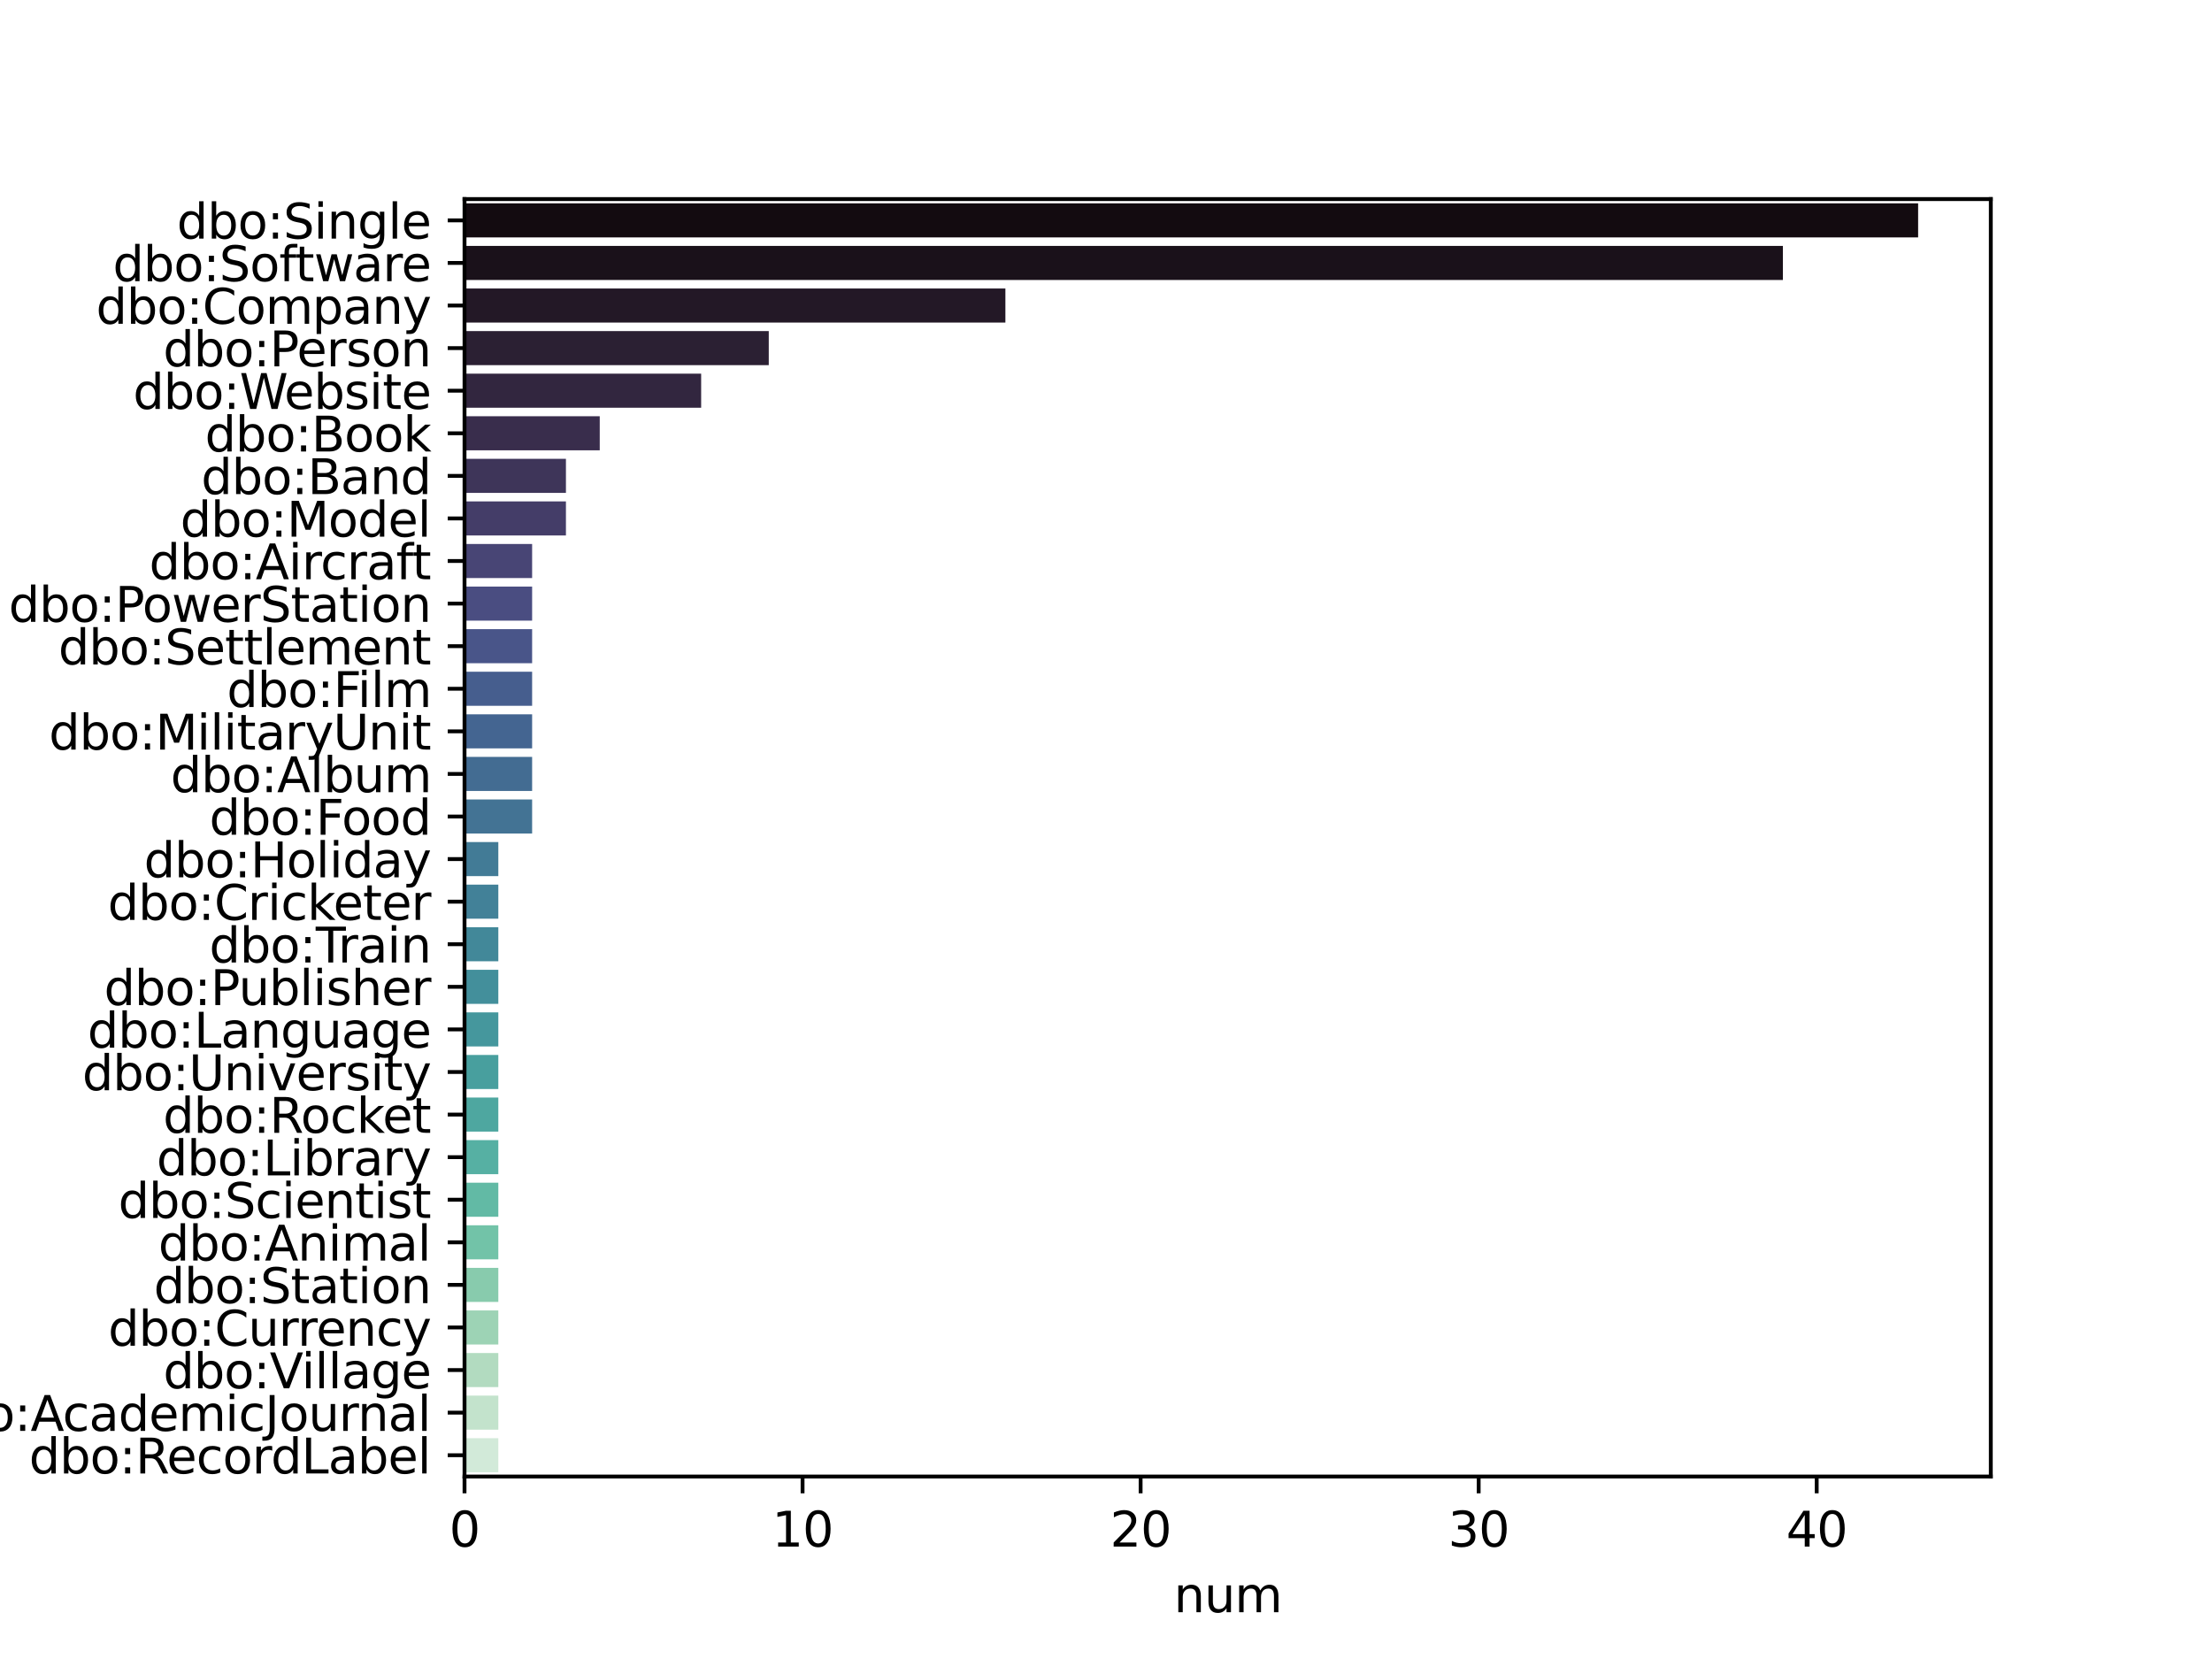 <?xml version="1.0" encoding="utf-8" standalone="no"?>
<!DOCTYPE svg PUBLIC "-//W3C//DTD SVG 1.1//EN"
  "http://www.w3.org/Graphics/SVG/1.1/DTD/svg11.dtd">
<svg xmlns:xlink="http://www.w3.org/1999/xlink" width="460.8pt" height="345.6pt" viewBox="0 0 460.8 345.6" xmlns="http://www.w3.org/2000/svg" version="1.1">
 <defs>
  <style type="text/css">*{stroke-linejoin: round; stroke-linecap: butt}</style>
 </defs>
 <g id="figure_1">
  <g id="patch_1">
   <path d="M 0 345.6 
L 460.8 345.6 
L 460.8 0 
L 0 0 
z
" style="fill: #ffffff"/>
  </g>
  <g id="axes_1">
   <g id="patch_2">
    <path d="M 96.768 307.584 
L 414.72 307.584 
L 414.72 41.472 
L 96.768 41.472 
z
" style="fill: #ffffff"/>
   </g>
   <g id="patch_3">
    <path d="M 96.768 42.359 
L 399.579 42.359 
L 399.579 49.455 
L 96.768 49.455 
z
" clip-path="url(#pec7aaabd70)" style="fill: #130b10"/>
   </g>
   <g id="patch_4">
    <path d="M 96.768 51.229 
L 371.411 51.229 
L 371.411 58.326 
L 96.768 58.326 
z
" clip-path="url(#pec7aaabd70)" style="fill: #1a111a"/>
   </g>
   <g id="patch_5">
    <path d="M 96.768 60.1 
L 209.442 60.1 
L 209.442 67.196 
L 96.768 67.196 
z
" clip-path="url(#pec7aaabd70)" style="fill: #231826"/>
   </g>
   <g id="patch_6">
    <path d="M 96.768 68.97 
L 160.147 68.97 
L 160.147 76.067 
L 96.768 76.067 
z
" clip-path="url(#pec7aaabd70)" style="fill: #2b2033"/>
   </g>
   <g id="patch_7">
    <path d="M 96.768 77.841 
L 146.063 77.841 
L 146.063 84.937 
L 96.768 84.937 
z
" clip-path="url(#pec7aaabd70)" style="fill: #32263f"/>
   </g>
   <g id="patch_8">
    <path d="M 96.768 86.711 
L 124.937 86.711 
L 124.937 93.807 
L 96.768 93.807 
z
" clip-path="url(#pec7aaabd70)" style="fill: #392d4c"/>
   </g>
   <g id="patch_9">
    <path d="M 96.768 95.581 
L 117.894 95.581 
L 117.894 102.678 
L 96.768 102.678 
z
" clip-path="url(#pec7aaabd70)" style="fill: #3e3559"/>
   </g>
   <g id="patch_10">
    <path d="M 96.768 104.452 
L 117.894 104.452 
L 117.894 111.548 
L 96.768 111.548 
z
" clip-path="url(#pec7aaabd70)" style="fill: #443d68"/>
   </g>
   <g id="patch_11">
    <path d="M 96.768 113.322 
L 110.852 113.322 
L 110.852 120.419 
L 96.768 120.419 
z
" clip-path="url(#pec7aaabd70)" style="fill: #484575"/>
   </g>
   <g id="patch_12">
    <path d="M 96.768 122.193 
L 110.852 122.193 
L 110.852 129.289 
L 96.768 129.289 
z
" clip-path="url(#pec7aaabd70)" style="fill: #4a4d81"/>
   </g>
   <g id="patch_13">
    <path d="M 96.768 131.063 
L 110.852 131.063 
L 110.852 138.159 
L 96.768 138.159 
z
" clip-path="url(#pec7aaabd70)" style="fill: #495589"/>
   </g>
   <g id="patch_14">
    <path d="M 96.768 139.933 
L 110.852 139.933 
L 110.852 147.03 
L 96.768 147.03 
z
" clip-path="url(#pec7aaabd70)" style="fill: #465e8e"/>
   </g>
   <g id="patch_15">
    <path d="M 96.768 148.804 
L 110.852 148.804 
L 110.852 155.9 
L 96.768 155.9 
z
" clip-path="url(#pec7aaabd70)" style="fill: #446591"/>
   </g>
   <g id="patch_16">
    <path d="M 96.768 157.674 
L 110.852 157.674 
L 110.852 164.771 
L 96.768 164.771 
z
" clip-path="url(#pec7aaabd70)" style="fill: #436c92"/>
   </g>
   <g id="patch_17">
    <path d="M 96.768 166.545 
L 110.852 166.545 
L 110.852 173.641 
L 96.768 173.641 
z
" clip-path="url(#pec7aaabd70)" style="fill: #437394"/>
   </g>
   <g id="patch_18">
    <path d="M 96.768 175.415 
L 103.81 175.415 
L 103.81 182.511 
L 96.768 182.511 
z
" clip-path="url(#pec7aaabd70)" style="fill: #427b96"/>
   </g>
   <g id="patch_19">
    <path d="M 96.768 184.285 
L 103.81 184.285 
L 103.81 191.382 
L 96.768 191.382 
z
" clip-path="url(#pec7aaabd70)" style="fill: #428198"/>
   </g>
   <g id="patch_20">
    <path d="M 96.768 193.156 
L 103.81 193.156 
L 103.81 200.252 
L 96.768 200.252 
z
" clip-path="url(#pec7aaabd70)" style="fill: #428899"/>
   </g>
   <g id="patch_21">
    <path d="M 96.768 202.026 
L 103.81 202.026 
L 103.81 209.123 
L 96.768 209.123 
z
" clip-path="url(#pec7aaabd70)" style="fill: #438f9b"/>
   </g>
   <g id="patch_22">
    <path d="M 96.768 210.897 
L 103.81 210.897 
L 103.81 217.993 
L 96.768 217.993 
z
" clip-path="url(#pec7aaabd70)" style="fill: #45979d"/>
   </g>
   <g id="patch_23">
    <path d="M 96.768 219.767 
L 103.81 219.767 
L 103.81 226.863 
L 96.768 226.863 
z
" clip-path="url(#pec7aaabd70)" style="fill: #489f9e"/>
   </g>
   <g id="patch_24">
    <path d="M 96.768 228.637 
L 103.81 228.637 
L 103.81 235.734 
L 96.768 235.734 
z
" clip-path="url(#pec7aaabd70)" style="fill: #4ea7a0"/>
   </g>
   <g id="patch_25">
    <path d="M 96.768 237.508 
L 103.81 237.508 
L 103.81 244.604 
L 96.768 244.604 
z
" clip-path="url(#pec7aaabd70)" style="fill: #56b0a3"/>
   </g>
   <g id="patch_26">
    <path d="M 96.768 246.378 
L 103.81 246.378 
L 103.81 253.475 
L 96.768 253.475 
z
" clip-path="url(#pec7aaabd70)" style="fill: #62baa5"/>
   </g>
   <g id="patch_27">
    <path d="M 96.768 255.249 
L 103.81 255.249 
L 103.81 262.345 
L 96.768 262.345 
z
" clip-path="url(#pec7aaabd70)" style="fill: #72c3a8"/>
   </g>
   <g id="patch_28">
    <path d="M 96.768 264.119 
L 103.81 264.119 
L 103.81 271.215 
L 96.768 271.215 
z
" clip-path="url(#pec7aaabd70)" style="fill: #88cbad"/>
   </g>
   <g id="patch_29">
    <path d="M 96.768 272.989 
L 103.81 272.989 
L 103.81 280.086 
L 96.768 280.086 
z
" clip-path="url(#pec7aaabd70)" style="fill: #9dd3b5"/>
   </g>
   <g id="patch_30">
    <path d="M 96.768 281.86 
L 103.81 281.86 
L 103.81 288.956 
L 96.768 288.956 
z
" clip-path="url(#pec7aaabd70)" style="fill: #b2dbc0"/>
   </g>
   <g id="patch_31">
    <path d="M 96.768 290.73 
L 103.81 290.73 
L 103.81 297.827 
L 96.768 297.827 
z
" clip-path="url(#pec7aaabd70)" style="fill: #c3e3cc"/>
   </g>
   <g id="patch_32">
    <path d="M 96.768 299.601 
L 103.81 299.601 
L 103.81 306.697 
L 96.768 306.697 
z
" clip-path="url(#pec7aaabd70)" style="fill: #d2ead9"/>
   </g>
   <g id="matplotlib.axis_1">
    <g id="xtick_1">
     <g id="line2d_1">
      <defs>
       <path id="m93df56769c" d="M 0 0 
L 0 3.5 
" style="stroke: #000000; stroke-width: 0.8"/>
      </defs>
      <g>
       <use xlink:href="#m93df56769c" x="96.768" y="307.584" style="stroke: #000000; stroke-width: 0.8"/>
      </g>
     </g>
     <g id="text_1">
      <!-- 0 -->
      <g transform="translate(93.587 322.182)scale(0.1 -0.1)">
       <defs>
        <path id="DejaVuSans-30" d="M 2034 4250 
Q 1547 4250 1301 3770 
Q 1056 3291 1056 2328 
Q 1056 1369 1301 889 
Q 1547 409 2034 409 
Q 2525 409 2770 889 
Q 3016 1369 3016 2328 
Q 3016 3291 2770 3770 
Q 2525 4250 2034 4250 
z
M 2034 4750 
Q 2819 4750 3233 4129 
Q 3647 3509 3647 2328 
Q 3647 1150 3233 529 
Q 2819 -91 2034 -91 
Q 1250 -91 836 529 
Q 422 1150 422 2328 
Q 422 3509 836 4129 
Q 1250 4750 2034 4750 
z
" transform="scale(0.016)"/>
       </defs>
       <use xlink:href="#DejaVuSans-30"/>
      </g>
     </g>
    </g>
    <g id="xtick_2">
     <g id="line2d_2">
      <g>
       <use xlink:href="#m93df56769c" x="167.189" y="307.584" style="stroke: #000000; stroke-width: 0.8"/>
      </g>
     </g>
     <g id="text_2">
      <!-- 10 -->
      <g transform="translate(160.827 322.182)scale(0.1 -0.1)">
       <defs>
        <path id="DejaVuSans-31" d="M 794 531 
L 1825 531 
L 1825 4091 
L 703 3866 
L 703 4441 
L 1819 4666 
L 2450 4666 
L 2450 531 
L 3481 531 
L 3481 0 
L 794 0 
L 794 531 
z
" transform="scale(0.016)"/>
       </defs>
       <use xlink:href="#DejaVuSans-31"/>
       <use xlink:href="#DejaVuSans-30" x="63.623"/>
      </g>
     </g>
    </g>
    <g id="xtick_3">
     <g id="line2d_3">
      <g>
       <use xlink:href="#m93df56769c" x="237.611" y="307.584" style="stroke: #000000; stroke-width: 0.8"/>
      </g>
     </g>
     <g id="text_3">
      <!-- 20 -->
      <g transform="translate(231.248 322.182)scale(0.1 -0.1)">
       <defs>
        <path id="DejaVuSans-32" d="M 1228 531 
L 3431 531 
L 3431 0 
L 469 0 
L 469 531 
Q 828 903 1448 1529 
Q 2069 2156 2228 2338 
Q 2531 2678 2651 2914 
Q 2772 3150 2772 3378 
Q 2772 3750 2511 3984 
Q 2250 4219 1831 4219 
Q 1534 4219 1204 4116 
Q 875 4013 500 3803 
L 500 4441 
Q 881 4594 1212 4672 
Q 1544 4750 1819 4750 
Q 2544 4750 2975 4387 
Q 3406 4025 3406 3419 
Q 3406 3131 3298 2873 
Q 3191 2616 2906 2266 
Q 2828 2175 2409 1742 
Q 1991 1309 1228 531 
z
" transform="scale(0.016)"/>
       </defs>
       <use xlink:href="#DejaVuSans-32"/>
       <use xlink:href="#DejaVuSans-30" x="63.623"/>
      </g>
     </g>
    </g>
    <g id="xtick_4">
     <g id="line2d_4">
      <g>
       <use xlink:href="#m93df56769c" x="308.032" y="307.584" style="stroke: #000000; stroke-width: 0.8"/>
      </g>
     </g>
     <g id="text_4">
      <!-- 30 -->
      <g transform="translate(301.669 322.182)scale(0.1 -0.1)">
       <defs>
        <path id="DejaVuSans-33" d="M 2597 2516 
Q 3050 2419 3304 2112 
Q 3559 1806 3559 1356 
Q 3559 666 3084 287 
Q 2609 -91 1734 -91 
Q 1441 -91 1130 -33 
Q 819 25 488 141 
L 488 750 
Q 750 597 1062 519 
Q 1375 441 1716 441 
Q 2309 441 2620 675 
Q 2931 909 2931 1356 
Q 2931 1769 2642 2001 
Q 2353 2234 1838 2234 
L 1294 2234 
L 1294 2753 
L 1863 2753 
Q 2328 2753 2575 2939 
Q 2822 3125 2822 3475 
Q 2822 3834 2567 4026 
Q 2313 4219 1838 4219 
Q 1578 4219 1281 4162 
Q 984 4106 628 3988 
L 628 4550 
Q 988 4650 1302 4700 
Q 1616 4750 1894 4750 
Q 2613 4750 3031 4423 
Q 3450 4097 3450 3541 
Q 3450 3153 3228 2886 
Q 3006 2619 2597 2516 
z
" transform="scale(0.016)"/>
       </defs>
       <use xlink:href="#DejaVuSans-33"/>
       <use xlink:href="#DejaVuSans-30" x="63.623"/>
      </g>
     </g>
    </g>
    <g id="xtick_5">
     <g id="line2d_5">
      <g>
       <use xlink:href="#m93df56769c" x="378.453" y="307.584" style="stroke: #000000; stroke-width: 0.8"/>
      </g>
     </g>
     <g id="text_5">
      <!-- 40 -->
      <g transform="translate(372.091 322.182)scale(0.1 -0.1)">
       <defs>
        <path id="DejaVuSans-34" d="M 2419 4116 
L 825 1625 
L 2419 1625 
L 2419 4116 
z
M 2253 4666 
L 3047 4666 
L 3047 1625 
L 3713 1625 
L 3713 1100 
L 3047 1100 
L 3047 0 
L 2419 0 
L 2419 1100 
L 313 1100 
L 313 1709 
L 2253 4666 
z
" transform="scale(0.016)"/>
       </defs>
       <use xlink:href="#DejaVuSans-34"/>
       <use xlink:href="#DejaVuSans-30" x="63.623"/>
      </g>
     </g>
    </g>
    <g id="text_6">
     <!-- num -->
     <g transform="translate(244.536 335.861)scale(0.1 -0.1)">
      <defs>
       <path id="DejaVuSans-6e" d="M 3513 2113 
L 3513 0 
L 2938 0 
L 2938 2094 
Q 2938 2591 2744 2837 
Q 2550 3084 2163 3084 
Q 1697 3084 1428 2787 
Q 1159 2491 1159 1978 
L 1159 0 
L 581 0 
L 581 3500 
L 1159 3500 
L 1159 2956 
Q 1366 3272 1645 3428 
Q 1925 3584 2291 3584 
Q 2894 3584 3203 3211 
Q 3513 2838 3513 2113 
z
" transform="scale(0.016)"/>
       <path id="DejaVuSans-75" d="M 544 1381 
L 544 3500 
L 1119 3500 
L 1119 1403 
Q 1119 906 1312 657 
Q 1506 409 1894 409 
Q 2359 409 2629 706 
Q 2900 1003 2900 1516 
L 2900 3500 
L 3475 3500 
L 3475 0 
L 2900 0 
L 2900 538 
Q 2691 219 2414 64 
Q 2138 -91 1772 -91 
Q 1169 -91 856 284 
Q 544 659 544 1381 
z
M 1991 3584 
L 1991 3584 
z
" transform="scale(0.016)"/>
       <path id="DejaVuSans-6d" d="M 3328 2828 
Q 3544 3216 3844 3400 
Q 4144 3584 4550 3584 
Q 5097 3584 5394 3201 
Q 5691 2819 5691 2113 
L 5691 0 
L 5113 0 
L 5113 2094 
Q 5113 2597 4934 2840 
Q 4756 3084 4391 3084 
Q 3944 3084 3684 2787 
Q 3425 2491 3425 1978 
L 3425 0 
L 2847 0 
L 2847 2094 
Q 2847 2600 2669 2842 
Q 2491 3084 2119 3084 
Q 1678 3084 1418 2786 
Q 1159 2488 1159 1978 
L 1159 0 
L 581 0 
L 581 3500 
L 1159 3500 
L 1159 2956 
Q 1356 3278 1631 3431 
Q 1906 3584 2284 3584 
Q 2666 3584 2933 3390 
Q 3200 3197 3328 2828 
z
" transform="scale(0.016)"/>
      </defs>
      <use xlink:href="#DejaVuSans-6e"/>
      <use xlink:href="#DejaVuSans-75" x="63.379"/>
      <use xlink:href="#DejaVuSans-6d" x="126.758"/>
     </g>
    </g>
   </g>
   <g id="matplotlib.axis_2">
    <g id="ytick_1">
     <g id="line2d_6">
      <defs>
       <path id="m7798ab7e3d" d="M 0 0 
L -3.5 0 
" style="stroke: #000000; stroke-width: 0.8"/>
      </defs>
      <g>
       <use xlink:href="#m7798ab7e3d" x="96.768" y="45.907" style="stroke: #000000; stroke-width: 0.8"/>
      </g>
     </g>
     <g id="text_7">
      <!-- dbo:Single -->
      <g transform="translate(36.84 49.706)scale(0.1 -0.1)">
       <defs>
        <path id="DejaVuSans-64" d="M 2906 2969 
L 2906 4863 
L 3481 4863 
L 3481 0 
L 2906 0 
L 2906 525 
Q 2725 213 2448 61 
Q 2172 -91 1784 -91 
Q 1150 -91 751 415 
Q 353 922 353 1747 
Q 353 2572 751 3078 
Q 1150 3584 1784 3584 
Q 2172 3584 2448 3432 
Q 2725 3281 2906 2969 
z
M 947 1747 
Q 947 1113 1208 752 
Q 1469 391 1925 391 
Q 2381 391 2643 752 
Q 2906 1113 2906 1747 
Q 2906 2381 2643 2742 
Q 2381 3103 1925 3103 
Q 1469 3103 1208 2742 
Q 947 2381 947 1747 
z
" transform="scale(0.016)"/>
        <path id="DejaVuSans-62" d="M 3116 1747 
Q 3116 2381 2855 2742 
Q 2594 3103 2138 3103 
Q 1681 3103 1420 2742 
Q 1159 2381 1159 1747 
Q 1159 1113 1420 752 
Q 1681 391 2138 391 
Q 2594 391 2855 752 
Q 3116 1113 3116 1747 
z
M 1159 2969 
Q 1341 3281 1617 3432 
Q 1894 3584 2278 3584 
Q 2916 3584 3314 3078 
Q 3713 2572 3713 1747 
Q 3713 922 3314 415 
Q 2916 -91 2278 -91 
Q 1894 -91 1617 61 
Q 1341 213 1159 525 
L 1159 0 
L 581 0 
L 581 4863 
L 1159 4863 
L 1159 2969 
z
" transform="scale(0.016)"/>
        <path id="DejaVuSans-6f" d="M 1959 3097 
Q 1497 3097 1228 2736 
Q 959 2375 959 1747 
Q 959 1119 1226 758 
Q 1494 397 1959 397 
Q 2419 397 2687 759 
Q 2956 1122 2956 1747 
Q 2956 2369 2687 2733 
Q 2419 3097 1959 3097 
z
M 1959 3584 
Q 2709 3584 3137 3096 
Q 3566 2609 3566 1747 
Q 3566 888 3137 398 
Q 2709 -91 1959 -91 
Q 1206 -91 779 398 
Q 353 888 353 1747 
Q 353 2609 779 3096 
Q 1206 3584 1959 3584 
z
" transform="scale(0.016)"/>
        <path id="DejaVuSans-3a" d="M 750 794 
L 1409 794 
L 1409 0 
L 750 0 
L 750 794 
z
M 750 3309 
L 1409 3309 
L 1409 2516 
L 750 2516 
L 750 3309 
z
" transform="scale(0.016)"/>
        <path id="DejaVuSans-53" d="M 3425 4513 
L 3425 3897 
Q 3066 4069 2747 4153 
Q 2428 4238 2131 4238 
Q 1616 4238 1336 4038 
Q 1056 3838 1056 3469 
Q 1056 3159 1242 3001 
Q 1428 2844 1947 2747 
L 2328 2669 
Q 3034 2534 3370 2195 
Q 3706 1856 3706 1288 
Q 3706 609 3251 259 
Q 2797 -91 1919 -91 
Q 1588 -91 1214 -16 
Q 841 59 441 206 
L 441 856 
Q 825 641 1194 531 
Q 1563 422 1919 422 
Q 2459 422 2753 634 
Q 3047 847 3047 1241 
Q 3047 1584 2836 1778 
Q 2625 1972 2144 2069 
L 1759 2144 
Q 1053 2284 737 2584 
Q 422 2884 422 3419 
Q 422 4038 858 4394 
Q 1294 4750 2059 4750 
Q 2388 4750 2728 4690 
Q 3069 4631 3425 4513 
z
" transform="scale(0.016)"/>
        <path id="DejaVuSans-69" d="M 603 3500 
L 1178 3500 
L 1178 0 
L 603 0 
L 603 3500 
z
M 603 4863 
L 1178 4863 
L 1178 4134 
L 603 4134 
L 603 4863 
z
" transform="scale(0.016)"/>
        <path id="DejaVuSans-67" d="M 2906 1791 
Q 2906 2416 2648 2759 
Q 2391 3103 1925 3103 
Q 1463 3103 1205 2759 
Q 947 2416 947 1791 
Q 947 1169 1205 825 
Q 1463 481 1925 481 
Q 2391 481 2648 825 
Q 2906 1169 2906 1791 
z
M 3481 434 
Q 3481 -459 3084 -895 
Q 2688 -1331 1869 -1331 
Q 1566 -1331 1297 -1286 
Q 1028 -1241 775 -1147 
L 775 -588 
Q 1028 -725 1275 -790 
Q 1522 -856 1778 -856 
Q 2344 -856 2625 -561 
Q 2906 -266 2906 331 
L 2906 616 
Q 2728 306 2450 153 
Q 2172 0 1784 0 
Q 1141 0 747 490 
Q 353 981 353 1791 
Q 353 2603 747 3093 
Q 1141 3584 1784 3584 
Q 2172 3584 2450 3431 
Q 2728 3278 2906 2969 
L 2906 3500 
L 3481 3500 
L 3481 434 
z
" transform="scale(0.016)"/>
        <path id="DejaVuSans-6c" d="M 603 4863 
L 1178 4863 
L 1178 0 
L 603 0 
L 603 4863 
z
" transform="scale(0.016)"/>
        <path id="DejaVuSans-65" d="M 3597 1894 
L 3597 1613 
L 953 1613 
Q 991 1019 1311 708 
Q 1631 397 2203 397 
Q 2534 397 2845 478 
Q 3156 559 3463 722 
L 3463 178 
Q 3153 47 2828 -22 
Q 2503 -91 2169 -91 
Q 1331 -91 842 396 
Q 353 884 353 1716 
Q 353 2575 817 3079 
Q 1281 3584 2069 3584 
Q 2775 3584 3186 3129 
Q 3597 2675 3597 1894 
z
M 3022 2063 
Q 3016 2534 2758 2815 
Q 2500 3097 2075 3097 
Q 1594 3097 1305 2825 
Q 1016 2553 972 2059 
L 3022 2063 
z
" transform="scale(0.016)"/>
       </defs>
       <use xlink:href="#DejaVuSans-64"/>
       <use xlink:href="#DejaVuSans-62" x="63.477"/>
       <use xlink:href="#DejaVuSans-6f" x="126.953"/>
       <use xlink:href="#DejaVuSans-3a" x="188.135"/>
       <use xlink:href="#DejaVuSans-53" x="221.826"/>
       <use xlink:href="#DejaVuSans-69" x="285.303"/>
       <use xlink:href="#DejaVuSans-6e" x="313.086"/>
       <use xlink:href="#DejaVuSans-67" x="376.465"/>
       <use xlink:href="#DejaVuSans-6c" x="439.941"/>
       <use xlink:href="#DejaVuSans-65" x="467.725"/>
      </g>
     </g>
    </g>
    <g id="ytick_2">
     <g id="line2d_7">
      <g>
       <use xlink:href="#m7798ab7e3d" x="96.768" y="54.778" style="stroke: #000000; stroke-width: 0.8"/>
      </g>
     </g>
     <g id="text_8">
      <!-- dbo:Software -->
      <g transform="translate(23.506 58.577)scale(0.1 -0.1)">
       <defs>
        <path id="DejaVuSans-66" d="M 2375 4863 
L 2375 4384 
L 1825 4384 
Q 1516 4384 1395 4259 
Q 1275 4134 1275 3809 
L 1275 3500 
L 2222 3500 
L 2222 3053 
L 1275 3053 
L 1275 0 
L 697 0 
L 697 3053 
L 147 3053 
L 147 3500 
L 697 3500 
L 697 3744 
Q 697 4328 969 4595 
Q 1241 4863 1831 4863 
L 2375 4863 
z
" transform="scale(0.016)"/>
        <path id="DejaVuSans-74" d="M 1172 4494 
L 1172 3500 
L 2356 3500 
L 2356 3053 
L 1172 3053 
L 1172 1153 
Q 1172 725 1289 603 
Q 1406 481 1766 481 
L 2356 481 
L 2356 0 
L 1766 0 
Q 1100 0 847 248 
Q 594 497 594 1153 
L 594 3053 
L 172 3053 
L 172 3500 
L 594 3500 
L 594 4494 
L 1172 4494 
z
" transform="scale(0.016)"/>
        <path id="DejaVuSans-77" d="M 269 3500 
L 844 3500 
L 1563 769 
L 2278 3500 
L 2956 3500 
L 3675 769 
L 4391 3500 
L 4966 3500 
L 4050 0 
L 3372 0 
L 2619 2869 
L 1863 0 
L 1184 0 
L 269 3500 
z
" transform="scale(0.016)"/>
        <path id="DejaVuSans-61" d="M 2194 1759 
Q 1497 1759 1228 1600 
Q 959 1441 959 1056 
Q 959 750 1161 570 
Q 1363 391 1709 391 
Q 2188 391 2477 730 
Q 2766 1069 2766 1631 
L 2766 1759 
L 2194 1759 
z
M 3341 1997 
L 3341 0 
L 2766 0 
L 2766 531 
Q 2569 213 2275 61 
Q 1981 -91 1556 -91 
Q 1019 -91 701 211 
Q 384 513 384 1019 
Q 384 1609 779 1909 
Q 1175 2209 1959 2209 
L 2766 2209 
L 2766 2266 
Q 2766 2663 2505 2880 
Q 2244 3097 1772 3097 
Q 1472 3097 1187 3025 
Q 903 2953 641 2809 
L 641 3341 
Q 956 3463 1253 3523 
Q 1550 3584 1831 3584 
Q 2591 3584 2966 3190 
Q 3341 2797 3341 1997 
z
" transform="scale(0.016)"/>
        <path id="DejaVuSans-72" d="M 2631 2963 
Q 2534 3019 2420 3045 
Q 2306 3072 2169 3072 
Q 1681 3072 1420 2755 
Q 1159 2438 1159 1844 
L 1159 0 
L 581 0 
L 581 3500 
L 1159 3500 
L 1159 2956 
Q 1341 3275 1631 3429 
Q 1922 3584 2338 3584 
Q 2397 3584 2469 3576 
Q 2541 3569 2628 3553 
L 2631 2963 
z
" transform="scale(0.016)"/>
       </defs>
       <use xlink:href="#DejaVuSans-64"/>
       <use xlink:href="#DejaVuSans-62" x="63.477"/>
       <use xlink:href="#DejaVuSans-6f" x="126.953"/>
       <use xlink:href="#DejaVuSans-3a" x="188.135"/>
       <use xlink:href="#DejaVuSans-53" x="221.826"/>
       <use xlink:href="#DejaVuSans-6f" x="285.303"/>
       <use xlink:href="#DejaVuSans-66" x="346.484"/>
       <use xlink:href="#DejaVuSans-74" x="379.939"/>
       <use xlink:href="#DejaVuSans-77" x="419.148"/>
       <use xlink:href="#DejaVuSans-61" x="500.936"/>
       <use xlink:href="#DejaVuSans-72" x="562.215"/>
       <use xlink:href="#DejaVuSans-65" x="601.078"/>
      </g>
     </g>
    </g>
    <g id="ytick_3">
     <g id="line2d_8">
      <g>
       <use xlink:href="#m7798ab7e3d" x="96.768" y="63.648" style="stroke: #000000; stroke-width: 0.8"/>
      </g>
     </g>
     <g id="text_9">
      <!-- dbo:Company -->
      <g transform="translate(20.009 67.447)scale(0.1 -0.1)">
       <defs>
        <path id="DejaVuSans-43" d="M 4122 4306 
L 4122 3641 
Q 3803 3938 3442 4084 
Q 3081 4231 2675 4231 
Q 1875 4231 1450 3742 
Q 1025 3253 1025 2328 
Q 1025 1406 1450 917 
Q 1875 428 2675 428 
Q 3081 428 3442 575 
Q 3803 722 4122 1019 
L 4122 359 
Q 3791 134 3420 21 
Q 3050 -91 2638 -91 
Q 1578 -91 968 557 
Q 359 1206 359 2328 
Q 359 3453 968 4101 
Q 1578 4750 2638 4750 
Q 3056 4750 3426 4639 
Q 3797 4528 4122 4306 
z
" transform="scale(0.016)"/>
        <path id="DejaVuSans-70" d="M 1159 525 
L 1159 -1331 
L 581 -1331 
L 581 3500 
L 1159 3500 
L 1159 2969 
Q 1341 3281 1617 3432 
Q 1894 3584 2278 3584 
Q 2916 3584 3314 3078 
Q 3713 2572 3713 1747 
Q 3713 922 3314 415 
Q 2916 -91 2278 -91 
Q 1894 -91 1617 61 
Q 1341 213 1159 525 
z
M 3116 1747 
Q 3116 2381 2855 2742 
Q 2594 3103 2138 3103 
Q 1681 3103 1420 2742 
Q 1159 2381 1159 1747 
Q 1159 1113 1420 752 
Q 1681 391 2138 391 
Q 2594 391 2855 752 
Q 3116 1113 3116 1747 
z
" transform="scale(0.016)"/>
        <path id="DejaVuSans-79" d="M 2059 -325 
Q 1816 -950 1584 -1140 
Q 1353 -1331 966 -1331 
L 506 -1331 
L 506 -850 
L 844 -850 
Q 1081 -850 1212 -737 
Q 1344 -625 1503 -206 
L 1606 56 
L 191 3500 
L 800 3500 
L 1894 763 
L 2988 3500 
L 3597 3500 
L 2059 -325 
z
" transform="scale(0.016)"/>
       </defs>
       <use xlink:href="#DejaVuSans-64"/>
       <use xlink:href="#DejaVuSans-62" x="63.477"/>
       <use xlink:href="#DejaVuSans-6f" x="126.953"/>
       <use xlink:href="#DejaVuSans-3a" x="188.135"/>
       <use xlink:href="#DejaVuSans-43" x="221.826"/>
       <use xlink:href="#DejaVuSans-6f" x="291.65"/>
       <use xlink:href="#DejaVuSans-6d" x="352.832"/>
       <use xlink:href="#DejaVuSans-70" x="450.244"/>
       <use xlink:href="#DejaVuSans-61" x="513.721"/>
       <use xlink:href="#DejaVuSans-6e" x="575"/>
       <use xlink:href="#DejaVuSans-79" x="638.379"/>
      </g>
     </g>
    </g>
    <g id="ytick_4">
     <g id="line2d_9">
      <g>
       <use xlink:href="#m7798ab7e3d" x="96.768" y="72.518" style="stroke: #000000; stroke-width: 0.8"/>
      </g>
     </g>
     <g id="text_10">
      <!-- dbo:Person -->
      <g transform="translate(33.987 76.318)scale(0.1 -0.1)">
       <defs>
        <path id="DejaVuSans-50" d="M 1259 4147 
L 1259 2394 
L 2053 2394 
Q 2494 2394 2734 2622 
Q 2975 2850 2975 3272 
Q 2975 3691 2734 3919 
Q 2494 4147 2053 4147 
L 1259 4147 
z
M 628 4666 
L 2053 4666 
Q 2838 4666 3239 4311 
Q 3641 3956 3641 3272 
Q 3641 2581 3239 2228 
Q 2838 1875 2053 1875 
L 1259 1875 
L 1259 0 
L 628 0 
L 628 4666 
z
" transform="scale(0.016)"/>
        <path id="DejaVuSans-73" d="M 2834 3397 
L 2834 2853 
Q 2591 2978 2328 3040 
Q 2066 3103 1784 3103 
Q 1356 3103 1142 2972 
Q 928 2841 928 2578 
Q 928 2378 1081 2264 
Q 1234 2150 1697 2047 
L 1894 2003 
Q 2506 1872 2764 1633 
Q 3022 1394 3022 966 
Q 3022 478 2636 193 
Q 2250 -91 1575 -91 
Q 1294 -91 989 -36 
Q 684 19 347 128 
L 347 722 
Q 666 556 975 473 
Q 1284 391 1588 391 
Q 1994 391 2212 530 
Q 2431 669 2431 922 
Q 2431 1156 2273 1281 
Q 2116 1406 1581 1522 
L 1381 1569 
Q 847 1681 609 1914 
Q 372 2147 372 2553 
Q 372 3047 722 3315 
Q 1072 3584 1716 3584 
Q 2034 3584 2315 3537 
Q 2597 3491 2834 3397 
z
" transform="scale(0.016)"/>
       </defs>
       <use xlink:href="#DejaVuSans-64"/>
       <use xlink:href="#DejaVuSans-62" x="63.477"/>
       <use xlink:href="#DejaVuSans-6f" x="126.953"/>
       <use xlink:href="#DejaVuSans-3a" x="188.135"/>
       <use xlink:href="#DejaVuSans-50" x="221.826"/>
       <use xlink:href="#DejaVuSans-65" x="278.504"/>
       <use xlink:href="#DejaVuSans-72" x="340.027"/>
       <use xlink:href="#DejaVuSans-73" x="381.141"/>
       <use xlink:href="#DejaVuSans-6f" x="433.24"/>
       <use xlink:href="#DejaVuSans-6e" x="494.422"/>
      </g>
     </g>
    </g>
    <g id="ytick_5">
     <g id="line2d_10">
      <g>
       <use xlink:href="#m7798ab7e3d" x="96.768" y="81.389" style="stroke: #000000; stroke-width: 0.8"/>
      </g>
     </g>
     <g id="text_11">
      <!-- dbo:Website -->
      <g transform="translate(27.721 85.188)scale(0.1 -0.1)">
       <defs>
        <path id="DejaVuSans-57" d="M 213 4666 
L 850 4666 
L 1831 722 
L 2809 4666 
L 3519 4666 
L 4500 722 
L 5478 4666 
L 6119 4666 
L 4947 0 
L 4153 0 
L 3169 4050 
L 2175 0 
L 1381 0 
L 213 4666 
z
" transform="scale(0.016)"/>
       </defs>
       <use xlink:href="#DejaVuSans-64"/>
       <use xlink:href="#DejaVuSans-62" x="63.477"/>
       <use xlink:href="#DejaVuSans-6f" x="126.953"/>
       <use xlink:href="#DejaVuSans-3a" x="188.135"/>
       <use xlink:href="#DejaVuSans-57" x="221.826"/>
       <use xlink:href="#DejaVuSans-65" x="314.828"/>
       <use xlink:href="#DejaVuSans-62" x="376.352"/>
       <use xlink:href="#DejaVuSans-73" x="439.828"/>
       <use xlink:href="#DejaVuSans-69" x="491.928"/>
       <use xlink:href="#DejaVuSans-74" x="519.711"/>
       <use xlink:href="#DejaVuSans-65" x="558.92"/>
      </g>
     </g>
    </g>
    <g id="ytick_6">
     <g id="line2d_11">
      <g>
       <use xlink:href="#m7798ab7e3d" x="96.768" y="90.259" style="stroke: #000000; stroke-width: 0.8"/>
      </g>
     </g>
     <g id="text_12">
      <!-- dbo:Book -->
      <g transform="translate(42.695 94.058)scale(0.1 -0.1)">
       <defs>
        <path id="DejaVuSans-42" d="M 1259 2228 
L 1259 519 
L 2272 519 
Q 2781 519 3026 730 
Q 3272 941 3272 1375 
Q 3272 1813 3026 2020 
Q 2781 2228 2272 2228 
L 1259 2228 
z
M 1259 4147 
L 1259 2741 
L 2194 2741 
Q 2656 2741 2882 2914 
Q 3109 3088 3109 3444 
Q 3109 3797 2882 3972 
Q 2656 4147 2194 4147 
L 1259 4147 
z
M 628 4666 
L 2241 4666 
Q 2963 4666 3353 4366 
Q 3744 4066 3744 3513 
Q 3744 3084 3544 2831 
Q 3344 2578 2956 2516 
Q 3422 2416 3680 2098 
Q 3938 1781 3938 1306 
Q 3938 681 3513 340 
Q 3088 0 2303 0 
L 628 0 
L 628 4666 
z
" transform="scale(0.016)"/>
        <path id="DejaVuSans-6b" d="M 581 4863 
L 1159 4863 
L 1159 1991 
L 2875 3500 
L 3609 3500 
L 1753 1863 
L 3688 0 
L 2938 0 
L 1159 1709 
L 1159 0 
L 581 0 
L 581 4863 
z
" transform="scale(0.016)"/>
       </defs>
       <use xlink:href="#DejaVuSans-64"/>
       <use xlink:href="#DejaVuSans-62" x="63.477"/>
       <use xlink:href="#DejaVuSans-6f" x="126.953"/>
       <use xlink:href="#DejaVuSans-3a" x="188.135"/>
       <use xlink:href="#DejaVuSans-42" x="221.826"/>
       <use xlink:href="#DejaVuSans-6f" x="290.43"/>
       <use xlink:href="#DejaVuSans-6f" x="351.611"/>
       <use xlink:href="#DejaVuSans-6b" x="412.793"/>
      </g>
     </g>
    </g>
    <g id="ytick_7">
     <g id="line2d_12">
      <g>
       <use xlink:href="#m7798ab7e3d" x="96.768" y="99.13" style="stroke: #000000; stroke-width: 0.8"/>
      </g>
     </g>
     <g id="text_13">
      <!-- dbo:Band -->
      <g transform="translate(41.909 102.929)scale(0.1 -0.1)">
       <use xlink:href="#DejaVuSans-64"/>
       <use xlink:href="#DejaVuSans-62" x="63.477"/>
       <use xlink:href="#DejaVuSans-6f" x="126.953"/>
       <use xlink:href="#DejaVuSans-3a" x="188.135"/>
       <use xlink:href="#DejaVuSans-42" x="221.826"/>
       <use xlink:href="#DejaVuSans-61" x="290.43"/>
       <use xlink:href="#DejaVuSans-6e" x="351.709"/>
       <use xlink:href="#DejaVuSans-64" x="415.088"/>
      </g>
     </g>
    </g>
    <g id="ytick_8">
     <g id="line2d_13">
      <g>
       <use xlink:href="#m7798ab7e3d" x="96.768" y="108" style="stroke: #000000; stroke-width: 0.8"/>
      </g>
     </g>
     <g id="text_14">
      <!-- dbo:Model -->
      <g transform="translate(37.557 111.799)scale(0.1 -0.1)">
       <defs>
        <path id="DejaVuSans-4d" d="M 628 4666 
L 1569 4666 
L 2759 1491 
L 3956 4666 
L 4897 4666 
L 4897 0 
L 4281 0 
L 4281 4097 
L 3078 897 
L 2444 897 
L 1241 4097 
L 1241 0 
L 628 0 
L 628 4666 
z
" transform="scale(0.016)"/>
       </defs>
       <use xlink:href="#DejaVuSans-64"/>
       <use xlink:href="#DejaVuSans-62" x="63.477"/>
       <use xlink:href="#DejaVuSans-6f" x="126.953"/>
       <use xlink:href="#DejaVuSans-3a" x="188.135"/>
       <use xlink:href="#DejaVuSans-4d" x="221.826"/>
       <use xlink:href="#DejaVuSans-6f" x="308.105"/>
       <use xlink:href="#DejaVuSans-64" x="369.287"/>
       <use xlink:href="#DejaVuSans-65" x="432.764"/>
       <use xlink:href="#DejaVuSans-6c" x="494.287"/>
      </g>
     </g>
    </g>
    <g id="ytick_9">
     <g id="line2d_14">
      <g>
       <use xlink:href="#m7798ab7e3d" x="96.768" y="116.87" style="stroke: #000000; stroke-width: 0.8"/>
      </g>
     </g>
     <g id="text_15">
      <!-- dbo:Aircraft -->
      <g transform="translate(31.076 120.67)scale(0.1 -0.1)">
       <defs>
        <path id="DejaVuSans-41" d="M 2188 4044 
L 1331 1722 
L 3047 1722 
L 2188 4044 
z
M 1831 4666 
L 2547 4666 
L 4325 0 
L 3669 0 
L 3244 1197 
L 1141 1197 
L 716 0 
L 50 0 
L 1831 4666 
z
" transform="scale(0.016)"/>
        <path id="DejaVuSans-63" d="M 3122 3366 
L 3122 2828 
Q 2878 2963 2633 3030 
Q 2388 3097 2138 3097 
Q 1578 3097 1268 2742 
Q 959 2388 959 1747 
Q 959 1106 1268 751 
Q 1578 397 2138 397 
Q 2388 397 2633 464 
Q 2878 531 3122 666 
L 3122 134 
Q 2881 22 2623 -34 
Q 2366 -91 2075 -91 
Q 1284 -91 818 406 
Q 353 903 353 1747 
Q 353 2603 823 3093 
Q 1294 3584 2113 3584 
Q 2378 3584 2631 3529 
Q 2884 3475 3122 3366 
z
" transform="scale(0.016)"/>
       </defs>
       <use xlink:href="#DejaVuSans-64"/>
       <use xlink:href="#DejaVuSans-62" x="63.477"/>
       <use xlink:href="#DejaVuSans-6f" x="126.953"/>
       <use xlink:href="#DejaVuSans-3a" x="188.135"/>
       <use xlink:href="#DejaVuSans-41" x="221.826"/>
       <use xlink:href="#DejaVuSans-69" x="290.234"/>
       <use xlink:href="#DejaVuSans-72" x="318.018"/>
       <use xlink:href="#DejaVuSans-63" x="356.881"/>
       <use xlink:href="#DejaVuSans-72" x="411.861"/>
       <use xlink:href="#DejaVuSans-61" x="452.975"/>
       <use xlink:href="#DejaVuSans-66" x="514.254"/>
       <use xlink:href="#DejaVuSans-74" x="547.709"/>
      </g>
     </g>
    </g>
    <g id="ytick_10">
     <g id="line2d_15">
      <g>
       <use xlink:href="#m7798ab7e3d" x="96.768" y="125.741" style="stroke: #000000; stroke-width: 0.8"/>
      </g>
     </g>
     <g id="text_16">
      <!-- dbo:PowerStation -->
      <g transform="translate(1.804 129.54)scale(0.1 -0.1)">
       <use xlink:href="#DejaVuSans-64"/>
       <use xlink:href="#DejaVuSans-62" x="63.477"/>
       <use xlink:href="#DejaVuSans-6f" x="126.953"/>
       <use xlink:href="#DejaVuSans-3a" x="188.135"/>
       <use xlink:href="#DejaVuSans-50" x="221.826"/>
       <use xlink:href="#DejaVuSans-6f" x="278.504"/>
       <use xlink:href="#DejaVuSans-77" x="339.686"/>
       <use xlink:href="#DejaVuSans-65" x="421.473"/>
       <use xlink:href="#DejaVuSans-72" x="482.996"/>
       <use xlink:href="#DejaVuSans-53" x="524.109"/>
       <use xlink:href="#DejaVuSans-74" x="587.586"/>
       <use xlink:href="#DejaVuSans-61" x="626.795"/>
       <use xlink:href="#DejaVuSans-74" x="688.074"/>
       <use xlink:href="#DejaVuSans-69" x="727.283"/>
       <use xlink:href="#DejaVuSans-6f" x="755.066"/>
       <use xlink:href="#DejaVuSans-6e" x="816.248"/>
      </g>
     </g>
    </g>
    <g id="ytick_11">
     <g id="line2d_16">
      <g>
       <use xlink:href="#m7798ab7e3d" x="96.768" y="134.611" style="stroke: #000000; stroke-width: 0.8"/>
      </g>
     </g>
     <g id="text_17">
      <!-- dbo:Settlement -->
      <g transform="translate(12.159 138.41)scale(0.1 -0.1)">
       <use xlink:href="#DejaVuSans-64"/>
       <use xlink:href="#DejaVuSans-62" x="63.477"/>
       <use xlink:href="#DejaVuSans-6f" x="126.953"/>
       <use xlink:href="#DejaVuSans-3a" x="188.135"/>
       <use xlink:href="#DejaVuSans-53" x="221.826"/>
       <use xlink:href="#DejaVuSans-65" x="285.303"/>
       <use xlink:href="#DejaVuSans-74" x="346.826"/>
       <use xlink:href="#DejaVuSans-74" x="386.035"/>
       <use xlink:href="#DejaVuSans-6c" x="425.244"/>
       <use xlink:href="#DejaVuSans-65" x="453.027"/>
       <use xlink:href="#DejaVuSans-6d" x="514.551"/>
       <use xlink:href="#DejaVuSans-65" x="611.963"/>
       <use xlink:href="#DejaVuSans-6e" x="673.486"/>
       <use xlink:href="#DejaVuSans-74" x="736.865"/>
      </g>
     </g>
    </g>
    <g id="ytick_12">
     <g id="line2d_17">
      <g>
       <use xlink:href="#m7798ab7e3d" x="96.768" y="143.482" style="stroke: #000000; stroke-width: 0.8"/>
      </g>
     </g>
     <g id="text_18">
      <!-- dbo:Film -->
      <g transform="translate(47.26 147.281)scale(0.1 -0.1)">
       <defs>
        <path id="DejaVuSans-46" d="M 628 4666 
L 3309 4666 
L 3309 4134 
L 1259 4134 
L 1259 2759 
L 3109 2759 
L 3109 2228 
L 1259 2228 
L 1259 0 
L 628 0 
L 628 4666 
z
" transform="scale(0.016)"/>
       </defs>
       <use xlink:href="#DejaVuSans-64"/>
       <use xlink:href="#DejaVuSans-62" x="63.477"/>
       <use xlink:href="#DejaVuSans-6f" x="126.953"/>
       <use xlink:href="#DejaVuSans-3a" x="188.135"/>
       <use xlink:href="#DejaVuSans-46" x="221.826"/>
       <use xlink:href="#DejaVuSans-69" x="272.096"/>
       <use xlink:href="#DejaVuSans-6c" x="299.879"/>
       <use xlink:href="#DejaVuSans-6d" x="327.662"/>
      </g>
     </g>
    </g>
    <g id="ytick_13">
     <g id="line2d_18">
      <g>
       <use xlink:href="#m7798ab7e3d" x="96.768" y="152.352" style="stroke: #000000; stroke-width: 0.8"/>
      </g>
     </g>
     <g id="text_19">
      <!-- dbo:MilitaryUnit -->
      <g transform="translate(10.188 156.151)scale(0.1 -0.1)">
       <defs>
        <path id="DejaVuSans-55" d="M 556 4666 
L 1191 4666 
L 1191 1831 
Q 1191 1081 1462 751 
Q 1734 422 2344 422 
Q 2950 422 3222 751 
Q 3494 1081 3494 1831 
L 3494 4666 
L 4128 4666 
L 4128 1753 
Q 4128 841 3676 375 
Q 3225 -91 2344 -91 
Q 1459 -91 1007 375 
Q 556 841 556 1753 
L 556 4666 
z
" transform="scale(0.016)"/>
       </defs>
       <use xlink:href="#DejaVuSans-64"/>
       <use xlink:href="#DejaVuSans-62" x="63.477"/>
       <use xlink:href="#DejaVuSans-6f" x="126.953"/>
       <use xlink:href="#DejaVuSans-3a" x="188.135"/>
       <use xlink:href="#DejaVuSans-4d" x="221.826"/>
       <use xlink:href="#DejaVuSans-69" x="308.105"/>
       <use xlink:href="#DejaVuSans-6c" x="335.889"/>
       <use xlink:href="#DejaVuSans-69" x="363.672"/>
       <use xlink:href="#DejaVuSans-74" x="391.455"/>
       <use xlink:href="#DejaVuSans-61" x="430.664"/>
       <use xlink:href="#DejaVuSans-72" x="491.943"/>
       <use xlink:href="#DejaVuSans-79" x="533.057"/>
       <use xlink:href="#DejaVuSans-55" x="592.236"/>
       <use xlink:href="#DejaVuSans-6e" x="665.43"/>
       <use xlink:href="#DejaVuSans-69" x="728.809"/>
       <use xlink:href="#DejaVuSans-74" x="756.592"/>
      </g>
     </g>
    </g>
    <g id="ytick_14">
     <g id="line2d_19">
      <g>
       <use xlink:href="#m7798ab7e3d" x="96.768" y="161.222" style="stroke: #000000; stroke-width: 0.8"/>
      </g>
     </g>
     <g id="text_20">
      <!-- dbo:Album -->
      <g transform="translate(35.538 165.022)scale(0.1 -0.1)">
       <use xlink:href="#DejaVuSans-64"/>
       <use xlink:href="#DejaVuSans-62" x="63.477"/>
       <use xlink:href="#DejaVuSans-6f" x="126.953"/>
       <use xlink:href="#DejaVuSans-3a" x="188.135"/>
       <use xlink:href="#DejaVuSans-41" x="221.826"/>
       <use xlink:href="#DejaVuSans-6c" x="290.234"/>
       <use xlink:href="#DejaVuSans-62" x="318.018"/>
       <use xlink:href="#DejaVuSans-75" x="381.494"/>
       <use xlink:href="#DejaVuSans-6d" x="444.873"/>
      </g>
     </g>
    </g>
    <g id="ytick_15">
     <g id="line2d_20">
      <g>
       <use xlink:href="#m7798ab7e3d" x="96.768" y="170.093" style="stroke: #000000; stroke-width: 0.8"/>
      </g>
     </g>
     <g id="text_21">
      <!-- dbo:Food -->
      <g transform="translate(43.609 173.892)scale(0.1 -0.1)">
       <use xlink:href="#DejaVuSans-64"/>
       <use xlink:href="#DejaVuSans-62" x="63.477"/>
       <use xlink:href="#DejaVuSans-6f" x="126.953"/>
       <use xlink:href="#DejaVuSans-3a" x="188.135"/>
       <use xlink:href="#DejaVuSans-46" x="221.826"/>
       <use xlink:href="#DejaVuSans-6f" x="275.721"/>
       <use xlink:href="#DejaVuSans-6f" x="336.902"/>
       <use xlink:href="#DejaVuSans-64" x="398.084"/>
      </g>
     </g>
    </g>
    <g id="ytick_16">
     <g id="line2d_21">
      <g>
       <use xlink:href="#m7798ab7e3d" x="96.768" y="178.963" style="stroke: #000000; stroke-width: 0.8"/>
      </g>
     </g>
     <g id="text_22">
      <!-- dbo:Holiday -->
      <g transform="translate(29.993 182.762)scale(0.1 -0.1)">
       <defs>
        <path id="DejaVuSans-48" d="M 628 4666 
L 1259 4666 
L 1259 2753 
L 3553 2753 
L 3553 4666 
L 4184 4666 
L 4184 0 
L 3553 0 
L 3553 2222 
L 1259 2222 
L 1259 0 
L 628 0 
L 628 4666 
z
" transform="scale(0.016)"/>
       </defs>
       <use xlink:href="#DejaVuSans-64"/>
       <use xlink:href="#DejaVuSans-62" x="63.477"/>
       <use xlink:href="#DejaVuSans-6f" x="126.953"/>
       <use xlink:href="#DejaVuSans-3a" x="188.135"/>
       <use xlink:href="#DejaVuSans-48" x="221.826"/>
       <use xlink:href="#DejaVuSans-6f" x="297.021"/>
       <use xlink:href="#DejaVuSans-6c" x="358.203"/>
       <use xlink:href="#DejaVuSans-69" x="385.986"/>
       <use xlink:href="#DejaVuSans-64" x="413.77"/>
       <use xlink:href="#DejaVuSans-61" x="477.246"/>
       <use xlink:href="#DejaVuSans-79" x="538.525"/>
      </g>
     </g>
    </g>
    <g id="ytick_17">
     <g id="line2d_22">
      <g>
       <use xlink:href="#m7798ab7e3d" x="96.768" y="187.834" style="stroke: #000000; stroke-width: 0.8"/>
      </g>
     </g>
     <g id="text_23">
      <!-- dbo:Cricketer -->
      <g transform="translate(22.448 191.633)scale(0.1 -0.1)">
       <use xlink:href="#DejaVuSans-64"/>
       <use xlink:href="#DejaVuSans-62" x="63.477"/>
       <use xlink:href="#DejaVuSans-6f" x="126.953"/>
       <use xlink:href="#DejaVuSans-3a" x="188.135"/>
       <use xlink:href="#DejaVuSans-43" x="221.826"/>
       <use xlink:href="#DejaVuSans-72" x="291.65"/>
       <use xlink:href="#DejaVuSans-69" x="332.764"/>
       <use xlink:href="#DejaVuSans-63" x="360.547"/>
       <use xlink:href="#DejaVuSans-6b" x="415.527"/>
       <use xlink:href="#DejaVuSans-65" x="469.812"/>
       <use xlink:href="#DejaVuSans-74" x="531.336"/>
       <use xlink:href="#DejaVuSans-65" x="570.545"/>
       <use xlink:href="#DejaVuSans-72" x="632.068"/>
      </g>
     </g>
    </g>
    <g id="ytick_18">
     <g id="line2d_23">
      <g>
       <use xlink:href="#m7798ab7e3d" x="96.768" y="196.704" style="stroke: #000000; stroke-width: 0.8"/>
      </g>
     </g>
     <g id="text_24">
      <!-- dbo:Train -->
      <g transform="translate(43.596 200.503)scale(0.1 -0.1)">
       <defs>
        <path id="DejaVuSans-54" d="M -19 4666 
L 3928 4666 
L 3928 4134 
L 2272 4134 
L 2272 0 
L 1638 0 
L 1638 4134 
L -19 4134 
L -19 4666 
z
" transform="scale(0.016)"/>
       </defs>
       <use xlink:href="#DejaVuSans-64"/>
       <use xlink:href="#DejaVuSans-62" x="63.477"/>
       <use xlink:href="#DejaVuSans-6f" x="126.953"/>
       <use xlink:href="#DejaVuSans-3a" x="188.135"/>
       <use xlink:href="#DejaVuSans-54" x="221.826"/>
       <use xlink:href="#DejaVuSans-72" x="268.16"/>
       <use xlink:href="#DejaVuSans-61" x="309.273"/>
       <use xlink:href="#DejaVuSans-69" x="370.553"/>
       <use xlink:href="#DejaVuSans-6e" x="398.336"/>
      </g>
     </g>
    </g>
    <g id="ytick_19">
     <g id="line2d_24">
      <g>
       <use xlink:href="#m7798ab7e3d" x="96.768" y="205.574" style="stroke: #000000; stroke-width: 0.8"/>
      </g>
     </g>
     <g id="text_25">
      <!-- dbo:Publisher -->
      <g transform="translate(21.676 209.374)scale(0.1 -0.1)">
       <defs>
        <path id="DejaVuSans-68" d="M 3513 2113 
L 3513 0 
L 2938 0 
L 2938 2094 
Q 2938 2591 2744 2837 
Q 2550 3084 2163 3084 
Q 1697 3084 1428 2787 
Q 1159 2491 1159 1978 
L 1159 0 
L 581 0 
L 581 4863 
L 1159 4863 
L 1159 2956 
Q 1366 3272 1645 3428 
Q 1925 3584 2291 3584 
Q 2894 3584 3203 3211 
Q 3513 2838 3513 2113 
z
" transform="scale(0.016)"/>
       </defs>
       <use xlink:href="#DejaVuSans-64"/>
       <use xlink:href="#DejaVuSans-62" x="63.477"/>
       <use xlink:href="#DejaVuSans-6f" x="126.953"/>
       <use xlink:href="#DejaVuSans-3a" x="188.135"/>
       <use xlink:href="#DejaVuSans-50" x="221.826"/>
       <use xlink:href="#DejaVuSans-75" x="280.379"/>
       <use xlink:href="#DejaVuSans-62" x="343.758"/>
       <use xlink:href="#DejaVuSans-6c" x="407.234"/>
       <use xlink:href="#DejaVuSans-69" x="435.018"/>
       <use xlink:href="#DejaVuSans-73" x="462.801"/>
       <use xlink:href="#DejaVuSans-68" x="514.9"/>
       <use xlink:href="#DejaVuSans-65" x="578.279"/>
       <use xlink:href="#DejaVuSans-72" x="639.803"/>
      </g>
     </g>
    </g>
    <g id="ytick_20">
     <g id="line2d_25">
      <g>
       <use xlink:href="#m7798ab7e3d" x="96.768" y="214.445" style="stroke: #000000; stroke-width: 0.8"/>
      </g>
     </g>
     <g id="text_26">
      <!-- dbo:Language -->
      <g transform="translate(18.23 218.244)scale(0.1 -0.1)">
       <defs>
        <path id="DejaVuSans-4c" d="M 628 4666 
L 1259 4666 
L 1259 531 
L 3531 531 
L 3531 0 
L 628 0 
L 628 4666 
z
" transform="scale(0.016)"/>
       </defs>
       <use xlink:href="#DejaVuSans-64"/>
       <use xlink:href="#DejaVuSans-62" x="63.477"/>
       <use xlink:href="#DejaVuSans-6f" x="126.953"/>
       <use xlink:href="#DejaVuSans-3a" x="188.135"/>
       <use xlink:href="#DejaVuSans-4c" x="221.826"/>
       <use xlink:href="#DejaVuSans-61" x="277.539"/>
       <use xlink:href="#DejaVuSans-6e" x="338.818"/>
       <use xlink:href="#DejaVuSans-67" x="402.197"/>
       <use xlink:href="#DejaVuSans-75" x="465.674"/>
       <use xlink:href="#DejaVuSans-61" x="529.053"/>
       <use xlink:href="#DejaVuSans-67" x="590.332"/>
       <use xlink:href="#DejaVuSans-65" x="653.809"/>
      </g>
     </g>
    </g>
    <g id="ytick_21">
     <g id="line2d_26">
      <g>
       <use xlink:href="#m7798ab7e3d" x="96.768" y="223.315" style="stroke: #000000; stroke-width: 0.8"/>
      </g>
     </g>
     <g id="text_27">
      <!-- dbo:University -->
      <g transform="translate(17.14 227.114)scale(0.1 -0.1)">
       <defs>
        <path id="DejaVuSans-76" d="M 191 3500 
L 800 3500 
L 1894 563 
L 2988 3500 
L 3597 3500 
L 2284 0 
L 1503 0 
L 191 3500 
z
" transform="scale(0.016)"/>
       </defs>
       <use xlink:href="#DejaVuSans-64"/>
       <use xlink:href="#DejaVuSans-62" x="63.477"/>
       <use xlink:href="#DejaVuSans-6f" x="126.953"/>
       <use xlink:href="#DejaVuSans-3a" x="188.135"/>
       <use xlink:href="#DejaVuSans-55" x="221.826"/>
       <use xlink:href="#DejaVuSans-6e" x="295.02"/>
       <use xlink:href="#DejaVuSans-69" x="358.398"/>
       <use xlink:href="#DejaVuSans-76" x="386.182"/>
       <use xlink:href="#DejaVuSans-65" x="445.361"/>
       <use xlink:href="#DejaVuSans-72" x="506.885"/>
       <use xlink:href="#DejaVuSans-73" x="547.998"/>
       <use xlink:href="#DejaVuSans-69" x="600.098"/>
       <use xlink:href="#DejaVuSans-74" x="627.881"/>
       <use xlink:href="#DejaVuSans-79" x="667.09"/>
      </g>
     </g>
    </g>
    <g id="ytick_22">
     <g id="line2d_27">
      <g>
       <use xlink:href="#m7798ab7e3d" x="96.768" y="232.186" style="stroke: #000000; stroke-width: 0.8"/>
      </g>
     </g>
     <g id="text_28">
      <!-- dbo:Rocket -->
      <g transform="translate(33.966 235.985)scale(0.1 -0.1)">
       <defs>
        <path id="DejaVuSans-52" d="M 2841 2188 
Q 3044 2119 3236 1894 
Q 3428 1669 3622 1275 
L 4263 0 
L 3584 0 
L 2988 1197 
Q 2756 1666 2539 1819 
Q 2322 1972 1947 1972 
L 1259 1972 
L 1259 0 
L 628 0 
L 628 4666 
L 2053 4666 
Q 2853 4666 3247 4331 
Q 3641 3997 3641 3322 
Q 3641 2881 3436 2590 
Q 3231 2300 2841 2188 
z
M 1259 4147 
L 1259 2491 
L 2053 2491 
Q 2509 2491 2742 2702 
Q 2975 2913 2975 3322 
Q 2975 3731 2742 3939 
Q 2509 4147 2053 4147 
L 1259 4147 
z
" transform="scale(0.016)"/>
       </defs>
       <use xlink:href="#DejaVuSans-64"/>
       <use xlink:href="#DejaVuSans-62" x="63.477"/>
       <use xlink:href="#DejaVuSans-6f" x="126.953"/>
       <use xlink:href="#DejaVuSans-3a" x="188.135"/>
       <use xlink:href="#DejaVuSans-52" x="221.826"/>
       <use xlink:href="#DejaVuSans-6f" x="286.809"/>
       <use xlink:href="#DejaVuSans-63" x="347.99"/>
       <use xlink:href="#DejaVuSans-6b" x="402.971"/>
       <use xlink:href="#DejaVuSans-65" x="457.256"/>
       <use xlink:href="#DejaVuSans-74" x="518.779"/>
      </g>
     </g>
    </g>
    <g id="ytick_23">
     <g id="line2d_28">
      <g>
       <use xlink:href="#m7798ab7e3d" x="96.768" y="241.056" style="stroke: #000000; stroke-width: 0.8"/>
      </g>
     </g>
     <g id="text_29">
      <!-- dbo:Library -->
      <g transform="translate(32.616 244.855)scale(0.1 -0.1)">
       <use xlink:href="#DejaVuSans-64"/>
       <use xlink:href="#DejaVuSans-62" x="63.477"/>
       <use xlink:href="#DejaVuSans-6f" x="126.953"/>
       <use xlink:href="#DejaVuSans-3a" x="188.135"/>
       <use xlink:href="#DejaVuSans-4c" x="221.826"/>
       <use xlink:href="#DejaVuSans-69" x="277.539"/>
       <use xlink:href="#DejaVuSans-62" x="305.322"/>
       <use xlink:href="#DejaVuSans-72" x="368.799"/>
       <use xlink:href="#DejaVuSans-61" x="409.912"/>
       <use xlink:href="#DejaVuSans-72" x="471.191"/>
       <use xlink:href="#DejaVuSans-79" x="512.305"/>
      </g>
     </g>
    </g>
    <g id="ytick_24">
     <g id="line2d_29">
      <g>
       <use xlink:href="#m7798ab7e3d" x="96.768" y="249.926" style="stroke: #000000; stroke-width: 0.8"/>
      </g>
     </g>
     <g id="text_30">
      <!-- dbo:Scientist -->
      <g transform="translate(24.64 253.726)scale(0.1 -0.1)">
       <use xlink:href="#DejaVuSans-64"/>
       <use xlink:href="#DejaVuSans-62" x="63.477"/>
       <use xlink:href="#DejaVuSans-6f" x="126.953"/>
       <use xlink:href="#DejaVuSans-3a" x="188.135"/>
       <use xlink:href="#DejaVuSans-53" x="221.826"/>
       <use xlink:href="#DejaVuSans-63" x="285.303"/>
       <use xlink:href="#DejaVuSans-69" x="340.283"/>
       <use xlink:href="#DejaVuSans-65" x="368.066"/>
       <use xlink:href="#DejaVuSans-6e" x="429.59"/>
       <use xlink:href="#DejaVuSans-74" x="492.969"/>
       <use xlink:href="#DejaVuSans-69" x="532.178"/>
       <use xlink:href="#DejaVuSans-73" x="559.961"/>
       <use xlink:href="#DejaVuSans-74" x="612.061"/>
      </g>
     </g>
    </g>
    <g id="ytick_25">
     <g id="line2d_30">
      <g>
       <use xlink:href="#m7798ab7e3d" x="96.768" y="258.797" style="stroke: #000000; stroke-width: 0.8"/>
      </g>
     </g>
     <g id="text_31">
      <!-- dbo:Animal -->
      <g transform="translate(32.98 262.596)scale(0.1 -0.1)">
       <use xlink:href="#DejaVuSans-64"/>
       <use xlink:href="#DejaVuSans-62" x="63.477"/>
       <use xlink:href="#DejaVuSans-6f" x="126.953"/>
       <use xlink:href="#DejaVuSans-3a" x="188.135"/>
       <use xlink:href="#DejaVuSans-41" x="221.826"/>
       <use xlink:href="#DejaVuSans-6e" x="290.234"/>
       <use xlink:href="#DejaVuSans-69" x="353.613"/>
       <use xlink:href="#DejaVuSans-6d" x="381.396"/>
       <use xlink:href="#DejaVuSans-61" x="478.809"/>
       <use xlink:href="#DejaVuSans-6c" x="540.088"/>
      </g>
     </g>
    </g>
    <g id="ytick_26">
     <g id="line2d_31">
      <g>
       <use xlink:href="#m7798ab7e3d" x="96.768" y="267.667" style="stroke: #000000; stroke-width: 0.8"/>
      </g>
     </g>
     <g id="text_32">
      <!-- dbo:Station -->
      <g transform="translate(32.032 271.466)scale(0.1 -0.1)">
       <use xlink:href="#DejaVuSans-64"/>
       <use xlink:href="#DejaVuSans-62" x="63.477"/>
       <use xlink:href="#DejaVuSans-6f" x="126.953"/>
       <use xlink:href="#DejaVuSans-3a" x="188.135"/>
       <use xlink:href="#DejaVuSans-53" x="221.826"/>
       <use xlink:href="#DejaVuSans-74" x="285.303"/>
       <use xlink:href="#DejaVuSans-61" x="324.512"/>
       <use xlink:href="#DejaVuSans-74" x="385.791"/>
       <use xlink:href="#DejaVuSans-69" x="425"/>
       <use xlink:href="#DejaVuSans-6f" x="452.783"/>
       <use xlink:href="#DejaVuSans-6e" x="513.965"/>
      </g>
     </g>
    </g>
    <g id="ytick_27">
     <g id="line2d_32">
      <g>
       <use xlink:href="#m7798ab7e3d" x="96.768" y="276.538" style="stroke: #000000; stroke-width: 0.8"/>
      </g>
     </g>
     <g id="text_33">
      <!-- dbo:Currency -->
      <g transform="translate(22.534 280.337)scale(0.1 -0.1)">
       <use xlink:href="#DejaVuSans-64"/>
       <use xlink:href="#DejaVuSans-62" x="63.477"/>
       <use xlink:href="#DejaVuSans-6f" x="126.953"/>
       <use xlink:href="#DejaVuSans-3a" x="188.135"/>
       <use xlink:href="#DejaVuSans-43" x="221.826"/>
       <use xlink:href="#DejaVuSans-75" x="291.65"/>
       <use xlink:href="#DejaVuSans-72" x="355.029"/>
       <use xlink:href="#DejaVuSans-72" x="394.393"/>
       <use xlink:href="#DejaVuSans-65" x="433.256"/>
       <use xlink:href="#DejaVuSans-6e" x="494.779"/>
       <use xlink:href="#DejaVuSans-63" x="558.158"/>
       <use xlink:href="#DejaVuSans-79" x="613.139"/>
      </g>
     </g>
    </g>
    <g id="ytick_28">
     <g id="line2d_33">
      <g>
       <use xlink:href="#m7798ab7e3d" x="96.768" y="285.408" style="stroke: #000000; stroke-width: 0.8"/>
      </g>
     </g>
     <g id="text_34">
      <!-- dbo:Village -->
      <g transform="translate(34.004 289.207)scale(0.1 -0.1)">
       <defs>
        <path id="DejaVuSans-56" d="M 1831 0 
L 50 4666 
L 709 4666 
L 2188 738 
L 3669 4666 
L 4325 4666 
L 2547 0 
L 1831 0 
z
" transform="scale(0.016)"/>
       </defs>
       <use xlink:href="#DejaVuSans-64"/>
       <use xlink:href="#DejaVuSans-62" x="63.477"/>
       <use xlink:href="#DejaVuSans-6f" x="126.953"/>
       <use xlink:href="#DejaVuSans-3a" x="188.135"/>
       <use xlink:href="#DejaVuSans-56" x="221.826"/>
       <use xlink:href="#DejaVuSans-69" x="287.984"/>
       <use xlink:href="#DejaVuSans-6c" x="315.768"/>
       <use xlink:href="#DejaVuSans-6c" x="343.551"/>
       <use xlink:href="#DejaVuSans-61" x="371.334"/>
       <use xlink:href="#DejaVuSans-67" x="432.613"/>
       <use xlink:href="#DejaVuSans-65" x="496.09"/>
      </g>
     </g>
    </g>
    <g id="ytick_29">
     <g id="line2d_34">
      <g>
       <use xlink:href="#m7798ab7e3d" x="96.768" y="294.278" style="stroke: #000000; stroke-width: 0.8"/>
      </g>
     </g>
     <g id="text_35">
      <!-- dbo:AcademicJournal -->
      <g transform="translate(-15.813 298.078)scale(0.1 -0.1)">
       <defs>
        <path id="DejaVuSans-4a" d="M 628 4666 
L 1259 4666 
L 1259 325 
Q 1259 -519 939 -900 
Q 619 -1281 -91 -1281 
L -331 -1281 
L -331 -750 
L -134 -750 
Q 284 -750 456 -515 
Q 628 -281 628 325 
L 628 4666 
z
" transform="scale(0.016)"/>
       </defs>
       <use xlink:href="#DejaVuSans-64"/>
       <use xlink:href="#DejaVuSans-62" x="63.477"/>
       <use xlink:href="#DejaVuSans-6f" x="126.953"/>
       <use xlink:href="#DejaVuSans-3a" x="188.135"/>
       <use xlink:href="#DejaVuSans-41" x="221.826"/>
       <use xlink:href="#DejaVuSans-63" x="288.484"/>
       <use xlink:href="#DejaVuSans-61" x="343.465"/>
       <use xlink:href="#DejaVuSans-64" x="404.744"/>
       <use xlink:href="#DejaVuSans-65" x="468.221"/>
       <use xlink:href="#DejaVuSans-6d" x="529.744"/>
       <use xlink:href="#DejaVuSans-69" x="627.156"/>
       <use xlink:href="#DejaVuSans-63" x="654.939"/>
       <use xlink:href="#DejaVuSans-4a" x="709.92"/>
       <use xlink:href="#DejaVuSans-6f" x="739.412"/>
       <use xlink:href="#DejaVuSans-75" x="800.594"/>
       <use xlink:href="#DejaVuSans-72" x="863.973"/>
       <use xlink:href="#DejaVuSans-6e" x="903.336"/>
       <use xlink:href="#DejaVuSans-61" x="966.715"/>
       <use xlink:href="#DejaVuSans-6c" x="1027.994"/>
      </g>
     </g>
    </g>
    <g id="ytick_30">
     <g id="line2d_35">
      <g>
       <use xlink:href="#m7798ab7e3d" x="96.768" y="303.149" style="stroke: #000000; stroke-width: 0.8"/>
      </g>
     </g>
     <g id="text_36">
      <!-- dbo:RecordLabel -->
      <g transform="translate(6.051 306.948)scale(0.1 -0.1)">
       <use xlink:href="#DejaVuSans-64"/>
       <use xlink:href="#DejaVuSans-62" x="63.477"/>
       <use xlink:href="#DejaVuSans-6f" x="126.953"/>
       <use xlink:href="#DejaVuSans-3a" x="188.135"/>
       <use xlink:href="#DejaVuSans-52" x="221.826"/>
       <use xlink:href="#DejaVuSans-65" x="286.809"/>
       <use xlink:href="#DejaVuSans-63" x="348.332"/>
       <use xlink:href="#DejaVuSans-6f" x="403.312"/>
       <use xlink:href="#DejaVuSans-72" x="464.494"/>
       <use xlink:href="#DejaVuSans-64" x="503.857"/>
       <use xlink:href="#DejaVuSans-4c" x="567.334"/>
       <use xlink:href="#DejaVuSans-61" x="623.047"/>
       <use xlink:href="#DejaVuSans-62" x="684.326"/>
       <use xlink:href="#DejaVuSans-65" x="747.803"/>
       <use xlink:href="#DejaVuSans-6c" x="809.326"/>
      </g>
     </g>
    </g>
    <g id="text_37">
     <!-- tag -->
     <g transform="translate(-21.893 182.726)rotate(-90)scale(0.1 -0.1)">
      <use xlink:href="#DejaVuSans-74"/>
      <use xlink:href="#DejaVuSans-61" x="39.209"/>
      <use xlink:href="#DejaVuSans-67" x="100.488"/>
     </g>
    </g>
   </g>
   <g id="line2d_36">
    <path clip-path="url(#pec7aaabd70)" style="fill: none; stroke: #424242; stroke-width: 2.7; stroke-linecap: square"/>
   </g>
   <g id="line2d_37">
    <path clip-path="url(#pec7aaabd70)" style="fill: none; stroke: #424242; stroke-width: 2.7; stroke-linecap: square"/>
   </g>
   <g id="line2d_38">
    <path clip-path="url(#pec7aaabd70)" style="fill: none; stroke: #424242; stroke-width: 2.7; stroke-linecap: square"/>
   </g>
   <g id="line2d_39">
    <path clip-path="url(#pec7aaabd70)" style="fill: none; stroke: #424242; stroke-width: 2.7; stroke-linecap: square"/>
   </g>
   <g id="line2d_40">
    <path clip-path="url(#pec7aaabd70)" style="fill: none; stroke: #424242; stroke-width: 2.7; stroke-linecap: square"/>
   </g>
   <g id="line2d_41">
    <path clip-path="url(#pec7aaabd70)" style="fill: none; stroke: #424242; stroke-width: 2.7; stroke-linecap: square"/>
   </g>
   <g id="line2d_42">
    <path clip-path="url(#pec7aaabd70)" style="fill: none; stroke: #424242; stroke-width: 2.7; stroke-linecap: square"/>
   </g>
   <g id="line2d_43">
    <path clip-path="url(#pec7aaabd70)" style="fill: none; stroke: #424242; stroke-width: 2.7; stroke-linecap: square"/>
   </g>
   <g id="line2d_44">
    <path clip-path="url(#pec7aaabd70)" style="fill: none; stroke: #424242; stroke-width: 2.7; stroke-linecap: square"/>
   </g>
   <g id="line2d_45">
    <path clip-path="url(#pec7aaabd70)" style="fill: none; stroke: #424242; stroke-width: 2.7; stroke-linecap: square"/>
   </g>
   <g id="line2d_46">
    <path clip-path="url(#pec7aaabd70)" style="fill: none; stroke: #424242; stroke-width: 2.7; stroke-linecap: square"/>
   </g>
   <g id="line2d_47">
    <path clip-path="url(#pec7aaabd70)" style="fill: none; stroke: #424242; stroke-width: 2.7; stroke-linecap: square"/>
   </g>
   <g id="line2d_48">
    <path clip-path="url(#pec7aaabd70)" style="fill: none; stroke: #424242; stroke-width: 2.7; stroke-linecap: square"/>
   </g>
   <g id="line2d_49">
    <path clip-path="url(#pec7aaabd70)" style="fill: none; stroke: #424242; stroke-width: 2.7; stroke-linecap: square"/>
   </g>
   <g id="line2d_50">
    <path clip-path="url(#pec7aaabd70)" style="fill: none; stroke: #424242; stroke-width: 2.7; stroke-linecap: square"/>
   </g>
   <g id="line2d_51">
    <path clip-path="url(#pec7aaabd70)" style="fill: none; stroke: #424242; stroke-width: 2.7; stroke-linecap: square"/>
   </g>
   <g id="line2d_52">
    <path clip-path="url(#pec7aaabd70)" style="fill: none; stroke: #424242; stroke-width: 2.7; stroke-linecap: square"/>
   </g>
   <g id="line2d_53">
    <path clip-path="url(#pec7aaabd70)" style="fill: none; stroke: #424242; stroke-width: 2.7; stroke-linecap: square"/>
   </g>
   <g id="line2d_54">
    <path clip-path="url(#pec7aaabd70)" style="fill: none; stroke: #424242; stroke-width: 2.7; stroke-linecap: square"/>
   </g>
   <g id="line2d_55">
    <path clip-path="url(#pec7aaabd70)" style="fill: none; stroke: #424242; stroke-width: 2.7; stroke-linecap: square"/>
   </g>
   <g id="line2d_56">
    <path clip-path="url(#pec7aaabd70)" style="fill: none; stroke: #424242; stroke-width: 2.7; stroke-linecap: square"/>
   </g>
   <g id="line2d_57">
    <path clip-path="url(#pec7aaabd70)" style="fill: none; stroke: #424242; stroke-width: 2.7; stroke-linecap: square"/>
   </g>
   <g id="line2d_58">
    <path clip-path="url(#pec7aaabd70)" style="fill: none; stroke: #424242; stroke-width: 2.7; stroke-linecap: square"/>
   </g>
   <g id="line2d_59">
    <path clip-path="url(#pec7aaabd70)" style="fill: none; stroke: #424242; stroke-width: 2.7; stroke-linecap: square"/>
   </g>
   <g id="line2d_60">
    <path clip-path="url(#pec7aaabd70)" style="fill: none; stroke: #424242; stroke-width: 2.7; stroke-linecap: square"/>
   </g>
   <g id="line2d_61">
    <path clip-path="url(#pec7aaabd70)" style="fill: none; stroke: #424242; stroke-width: 2.7; stroke-linecap: square"/>
   </g>
   <g id="line2d_62">
    <path clip-path="url(#pec7aaabd70)" style="fill: none; stroke: #424242; stroke-width: 2.7; stroke-linecap: square"/>
   </g>
   <g id="line2d_63">
    <path clip-path="url(#pec7aaabd70)" style="fill: none; stroke: #424242; stroke-width: 2.7; stroke-linecap: square"/>
   </g>
   <g id="line2d_64">
    <path clip-path="url(#pec7aaabd70)" style="fill: none; stroke: #424242; stroke-width: 2.7; stroke-linecap: square"/>
   </g>
   <g id="line2d_65">
    <path clip-path="url(#pec7aaabd70)" style="fill: none; stroke: #424242; stroke-width: 2.7; stroke-linecap: square"/>
   </g>
   <g id="patch_33">
    <path d="M 96.768 307.584 
L 96.768 41.472 
" style="fill: none; stroke: #000000; stroke-width: 0.8; stroke-linejoin: miter; stroke-linecap: square"/>
   </g>
   <g id="patch_34">
    <path d="M 414.72 307.584 
L 414.72 41.472 
" style="fill: none; stroke: #000000; stroke-width: 0.8; stroke-linejoin: miter; stroke-linecap: square"/>
   </g>
   <g id="patch_35">
    <path d="M 96.768 307.584 
L 414.72 307.584 
" style="fill: none; stroke: #000000; stroke-width: 0.8; stroke-linejoin: miter; stroke-linecap: square"/>
   </g>
   <g id="patch_36">
    <path d="M 96.768 41.472 
L 414.72 41.472 
" style="fill: none; stroke: #000000; stroke-width: 0.8; stroke-linejoin: miter; stroke-linecap: square"/>
   </g>
  </g>
 </g>
 <defs>
  <clipPath id="pec7aaabd70">
   <rect x="96.768" y="41.472" width="317.952" height="266.112"/>
  </clipPath>
 </defs>
</svg>
